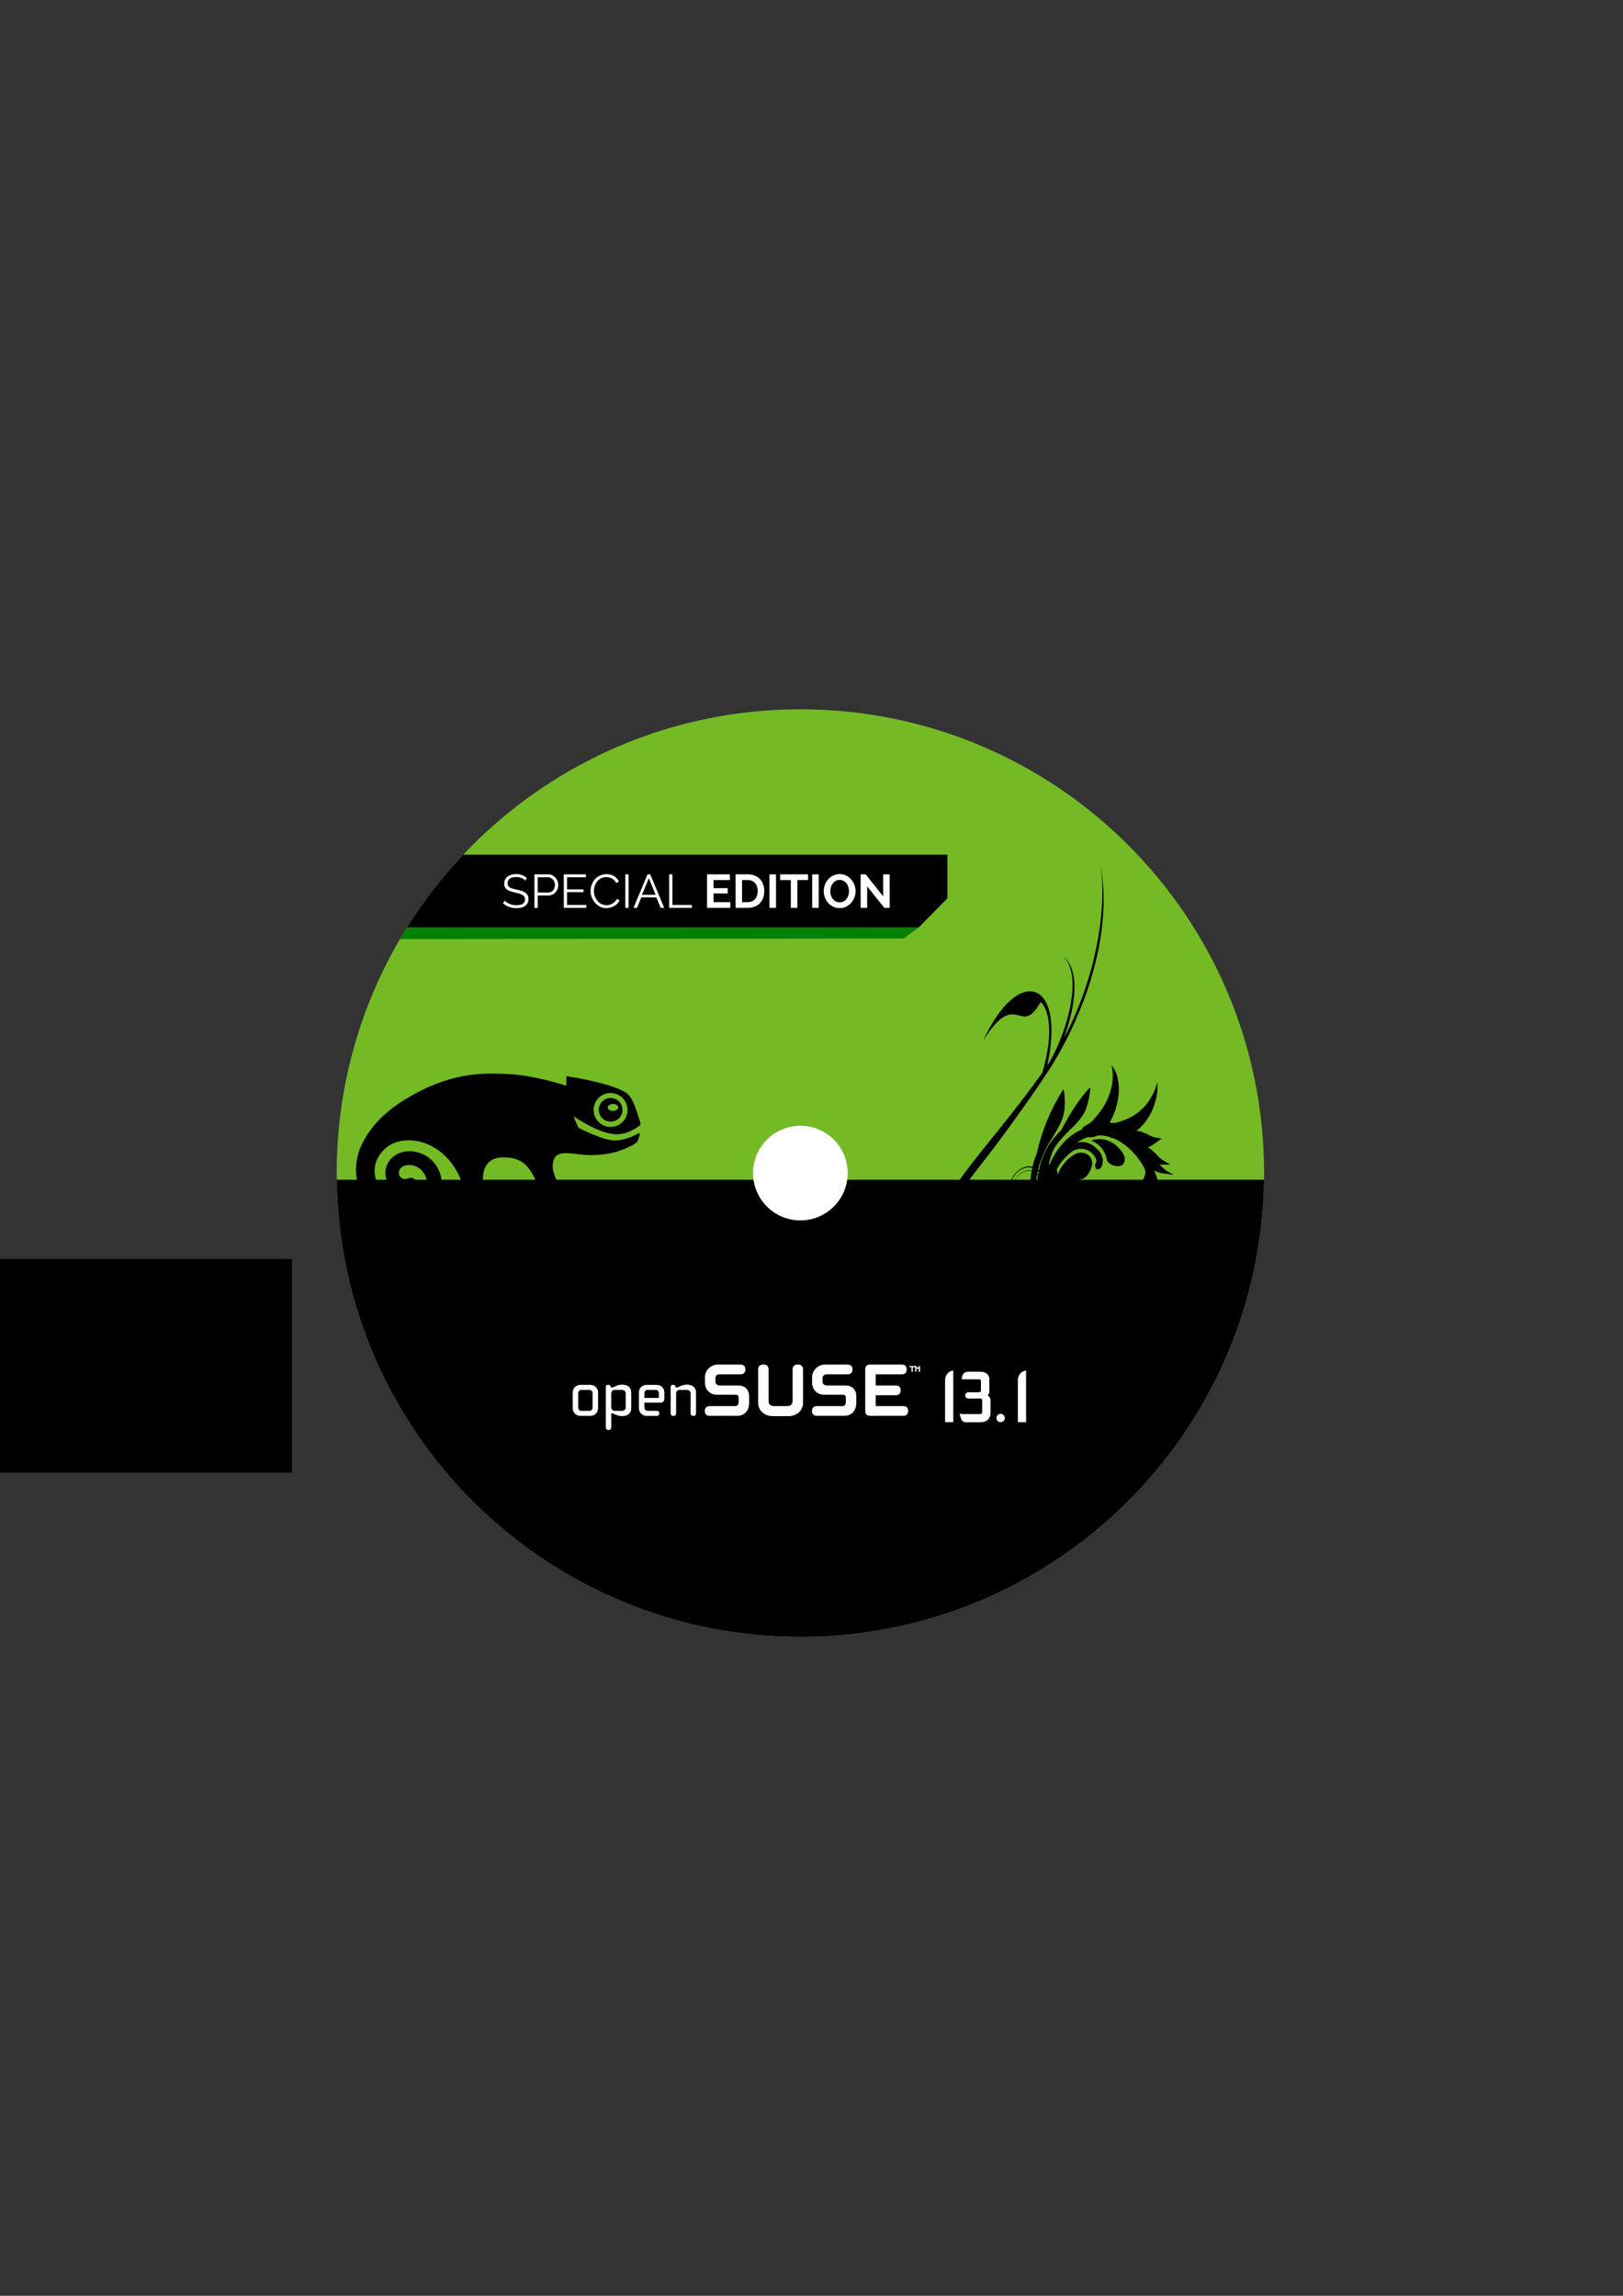 <?xml version="1.0" encoding="UTF-8" standalone="no"?>
<!-- Created with Inkscape (http://www.inkscape.org/) -->

<svg
   xmlns:dc="http://purl.org/dc/elements/1.1/"
   xmlns:cc="http://creativecommons.org/ns#"
   xmlns:rdf="http://www.w3.org/1999/02/22-rdf-syntax-ns#"
   xmlns:svg="http://www.w3.org/2000/svg"
   xmlns="http://www.w3.org/2000/svg"
   xmlns:xlink="http://www.w3.org/1999/xlink"
   xmlns:sodipodi="http://sodipodi.sourceforge.net/DTD/sodipodi-0.dtd"
   xmlns:inkscape="http://www.inkscape.org/namespaces/inkscape"
   width="744.094"
   height="1052.362"
   id="svg2"
   version="1.1"
   inkscape:version="0.48.4 r9939"
   sodipodi:docname="cd-cover.svg">
  <rect width="100%" height="100%" fill="#333333" stroke="none"/>
  <defs
     id="defs4">
    <clipPath
       clipPathUnits="userSpaceOnUse"
       id="clipPath16">
      <path
         inkscape:connector-curvature="0"
         d="m 747.845,326.262 437.48,0 0,429.645 -437.48,0 0,-429.645 z"
         id="path18" />
    </clipPath>
    <clipPath
       clipPathUnits="userSpaceOnUse"
       id="clipPath18">
      <path
         inkscape:connector-curvature="0"
         d="m 21,21 720,0 0,369.638 -720,0 L 21,21 z"
         id="path20" />
    </clipPath>
    <clipPath
       clipPathUnits="userSpaceOnUse"
       id="clipPath306">
      <path
         inkscape:connector-curvature="0"
         d="m 365.608,364.478 c -0.422,0.131 -0.7,0.781 -1.014,1.792 l 0,0 c 0.11,-1.047 0.112,-1.754 -0.214,-2.053 l 0,0 c -0.433,0.05 -0.833,0.626 -1.336,1.542 l 0,0 c 0.318,-1.009 0.46,-1.704 0.192,-2.063 l 0,0 c -0.438,-0.054 -0.947,0.425 -1.63,1.223 l 0,0 c 0.514,-0.919 0.792,-1.566 0.604,-1.974 l 0,0 c -0.418,-0.141 -1.011,0.22 -1.836,0.854 l 0,0 c 0.723,-0.833 1.131,-1.427 0.966,-1.874 l 0,0 c 0.261,0.356 0.291,0.39 0.437,0.554 l 0,0 c 0.136,0.153 0.18,0.199 0.448,0.445 l 0,0 c 0.274,0.248 0.324,0.285 0.489,0.407 l 0,0 c 0.169,0.123 0.216,0.157 0.55,0.355 l 0,0 c 0.302,0.173 0.362,0.202 0.544,0.284 l 0,0 c 0.187,0.084 0.244,0.108 0.597,0.227 l 0,0 c 0.324,0.103 0.388,0.119 0.582,0.162 l 0,0 c 0.202,0.043 0.259,0.055 0.637,0.097 l 0,0 c 0.349,0.036 0.414,0.037 0.615,0.037 l 0,0 c 0.216,0 0.259,0 0.692,-0.044 l 0,0 c 0.319,-0.037 0.389,-0.051 0.578,-0.092 l 0,0 c 0.197,-0.042 0.258,-0.058 0.597,-0.168 l 0,0 c 0.338,-0.113 0.397,-0.137 0.581,-0.22 l 0,0 c 0.183,-0.082 0.243,-0.11 0.543,-0.284 l 0,0 c 0.336,-0.198 0.383,-0.231 0.551,-0.355 l 0,0 c 0.165,-0.122 0.214,-0.159 0.49,-0.407 l 0,0 c 0.267,-0.246 0.311,-0.292 0.447,-0.445 l 0,0 c 0.147,-0.164 0.177,-0.197 0.437,-0.554 l 0,0 c -0.165,0.447 0.243,1.041 0.966,1.875 l 0,0 c -0.825,-0.636 -1.418,-0.996 -1.836,-0.854 l 0,0 c -0.187,0.408 0.09,1.055 0.604,1.973 l 0,0 c -0.682,-0.797 -1.192,-1.277 -1.629,-1.223 l 0,0 c -0.269,0.359 -0.128,1.052 0.191,2.063 l 0,0 c -0.503,-0.918 -0.902,-1.492 -1.337,-1.542 l 0,0 c -0.325,0.3 -0.324,1.007 -0.212,2.052 l 0,0 c -0.317,-1.02 -0.597,-1.671 -1.025,-1.794 l 0,0 c -0.392,0.213 -0.535,0.91 -0.638,1.973 l 0,0 c -0.103,-1.057 -0.245,-1.751 -0.631,-1.969 m 0.6,-0.539 c -1.79,-0.025 -3.527,-0.938 -4.557,-2.507 l 0,0 c -1.576,-2.434 -1.199,-6.006 1.524,-7.898 l 0,0 c 2.381,-1.616 4.614,-0.906 5.982,-0.126 l 0,0 -0.684,1.202 c -1.475,-0.797 -3.202,-0.894 -4.534,0.036 l 0,0 c -2.046,1.392 -2.449,4.127 -1.188,6.043 l 0,0 c 1.241,1.922 3.809,2.509 5.84,1.131 l 0,0 c 2.139,-1.488 2.014,-4.074 1.485,-5.232 l 0,0 c -0.235,0.166 -0.469,0.331 -0.703,0.497 l 0,0 c 0.61,1.623 -0.011,3.225 -1.233,4.064 l 0,0 c -1.438,0.988 -3.525,0.82 -4.692,-0.965 l 0,0 c -0.229,-0.355 -0.229,-0.355 -0.355,-0.703 l 0,0 7.277,-4.988 c 0.301,0.322 0.301,0.322 0.495,0.617 l 0,0 c 1.635,2.509 1.065,6.106 -1.518,7.87 l 0,0 c -0.942,0.652 -1.997,0.957 -3.038,0.961 l 0,0 -0.101,-0.002 z m 4.528,-9.865 c -0.138,-0.154 -0.179,-0.199 -0.459,-0.456 l 0,0 c -0.263,-0.236 -0.315,-0.276 -0.478,-0.396 l 0,0 c -0.159,-0.116 -0.215,-0.157 -0.501,-0.326 l 0,0 c -0.352,-0.203 -0.4,-0.225 -0.593,-0.312 l 0,0 c -0.184,-0.083 -0.243,-0.108 -0.58,-0.221 l 0,0 c -0.34,-0.11 -0.402,-0.126 -0.599,-0.169 l 0,0 c -0.192,-0.041 -0.259,-0.053 -0.588,-0.091 l 0,0 c -0.42,-0.044 -0.467,-0.044 -0.681,-0.044 l 0,0 c -0.205,0 -0.265,0.003 -0.632,0.039 l 0,0 c -0.361,0.041 -0.421,0.053 -0.62,0.096 l 0,0 c -0.197,0.043 -0.259,0.058 -0.6,0.169 l 0,0 c -0.335,0.112 -0.395,0.136 -0.578,0.219 l 0,0 c -0.186,0.084 -0.243,0.111 -0.561,0.294 l 0,0 c -0.319,0.189 -0.369,0.224 -0.534,0.346 l 0,0 c -0.166,0.121 -0.215,0.158 -0.489,0.406 l 0,0 c -0.268,0.247 -0.312,0.293 -0.448,0.445 l 0,0 c -0.147,0.164 -0.176,0.197 -0.436,0.555 l 0,0 c 0.165,-0.448 -0.243,-1.042 -0.967,-1.875 l 0,0 c 0.825,0.634 1.419,0.996 1.836,0.855 l 0,0 c 0.188,-0.408 -0.091,-1.057 -0.604,-1.975 l 0,0 c 0.683,0.798 1.192,1.277 1.629,1.223 l 0,0 c 0.27,-0.359 0.127,-1.054 -0.191,-2.063 l 0,0 c 0.503,0.917 0.902,1.492 1.336,1.542 l 0,0 c 0.326,-0.299 0.324,-1.007 0.214,-2.052 l 0,0 c 0.313,1.01 0.592,1.66 1.013,1.791 l 0,0 c 0.386,-0.218 0.528,-0.912 0.632,-1.969 l 0,0 c 0.103,1.063 0.247,1.76 0.639,1.973 l 0,0 c 0.427,-0.123 0.708,-0.775 1.024,-1.794 l 0,0 c -0.111,1.045 -0.113,1.752 0.212,2.052 l 0,0 c 0.435,-0.049 0.834,-0.624 1.337,-1.542 l 0,0 c -0.32,1.011 -0.46,1.705 -0.191,2.064 l 0,0 c 0.437,0.053 0.946,-0.427 1.629,-1.224 l 0,0 c -0.514,0.918 -0.791,1.566 -0.604,1.974 l 0,0 c 0.417,0.141 1.01,-0.219 1.836,-0.854 l 0,0 c -0.724,0.833 -1.132,1.427 -0.966,1.874 l 0,0 c -0.261,-0.357 -0.29,-0.39 -0.437,-0.554"
         id="path308" />
    </clipPath>
    <linearGradient
       id="SVGID_1_"
       gradientUnits="userSpaceOnUse"
       x1="331.866"
       y1="187.503"
       x2="420.686"
       y2="187.503"
       gradientTransform="matrix(0.998,-0.07,0.07,0.998,35.8,-83.708)">
      <stop
         offset="0"
         style="stop-color:#00A79D"
         id="stop16" />
      <stop
         offset="1"
         style="stop-color:#8DC63F"
         id="stop18" />
    </linearGradient>
    <linearGradient
       gradientTransform="matrix(0.998,-0.07,0.07,0.998,35.8,-83.708)"
       y2="187.503"
       x2="420.686"
       y1="187.503"
       x1="331.866"
       gradientUnits="userSpaceOnUse"
       id="linearGradient3114">
      <stop
         id="stop3116"
         style="stop-color:#00A79D"
         offset="0" />
      <stop
         id="stop3118"
         style="stop-color:#8DC63F"
         offset="1" />
    </linearGradient>
    <linearGradient
       inkscape:collect="always"
       xlink:href="#linearGradient3988"
       id="linearGradient4988"
       gradientUnits="userSpaceOnUse"
       x1="402.518"
       y1="352.348"
       x2="402.518"
       y2="169.851" />
    <linearGradient
       id="linearGradient3988">
      <stop
         id="stop3990"
         offset="0"
         style="stop-color:#f3ffc5;stop-opacity:1;" />
      <stop
         id="stop3992"
         offset="1"
         style="stop-color:#ffffff;stop-opacity:1;" />
    </linearGradient>
    <linearGradient
       id="linearGradient3151">
      <stop
         id="stop3153"
         offset="0"
         style="stop-color:#f3ffc5;stop-opacity:1;" />
      <stop
         id="stop3155"
         offset="1"
         style="stop-color:#ffffff;stop-opacity:1;" />
    </linearGradient>
    <linearGradient
       id="linearGradient3158">
      <stop
         id="stop3160"
         offset="0"
         style="stop-color:#f3ffc5;stop-opacity:1;" />
      <stop
         id="stop3162"
         offset="1"
         style="stop-color:#ffffff;stop-opacity:1;" />
    </linearGradient>
    <linearGradient
       inkscape:collect="always"
       xlink:href="#linearGradient3988"
       id="linearGradient4980"
       gradientUnits="userSpaceOnUse"
       x1="402.518"
       y1="352.348"
       x2="402.518"
       y2="169.851" />
    <linearGradient
       id="linearGradient3165">
      <stop
         id="stop3167"
         offset="0"
         style="stop-color:#f3ffc5;stop-opacity:1;" />
      <stop
         id="stop3169"
         offset="1"
         style="stop-color:#ffffff;stop-opacity:1;" />
    </linearGradient>
    <linearGradient
       id="linearGradient3172">
      <stop
         id="stop3174"
         offset="0"
         style="stop-color:#f3ffc5;stop-opacity:1;" />
      <stop
         id="stop3176"
         offset="1"
         style="stop-color:#ffffff;stop-opacity:1;" />
    </linearGradient>
    <linearGradient
       id="linearGradient3179">
      <stop
         id="stop3181"
         offset="0"
         style="stop-color:#f3ffc5;stop-opacity:1;" />
      <stop
         id="stop3183"
         offset="1"
         style="stop-color:#ffffff;stop-opacity:1;" />
    </linearGradient>
    <linearGradient
       id="linearGradient3186">
      <stop
         id="stop3188"
         offset="0"
         style="stop-color:#f3ffc5;stop-opacity:1;" />
      <stop
         id="stop3190"
         offset="1"
         style="stop-color:#ffffff;stop-opacity:1;" />
    </linearGradient>
    <linearGradient
       id="linearGradient3193">
      <stop
         id="stop3195"
         offset="0"
         style="stop-color:#f3ffc5;stop-opacity:1;" />
      <stop
         id="stop3197"
         offset="1"
         style="stop-color:#ffffff;stop-opacity:1;" />
    </linearGradient>
    <linearGradient
       inkscape:collect="always"
       xlink:href="#SVGID_1_"
       id="linearGradient4293"
       gradientUnits="userSpaceOnUse"
       gradientTransform="matrix(0.998,-0.07,0.07,0.998,397.921,-134.073)"
       x1="331.866"
       y1="187.503"
       x2="420.686"
       y2="187.503" />
    <linearGradient
       inkscape:collect="always"
       xlink:href="#linearGradient3988"
       id="linearGradient4295"
       gradientUnits="userSpaceOnUse"
       x1="402.518"
       y1="352.348"
       x2="402.518"
       y2="169.851" />
    <linearGradient
       inkscape:collect="always"
       xlink:href="#linearGradient3988"
       id="linearGradient4297"
       gradientUnits="userSpaceOnUse"
       x1="402.518"
       y1="352.348"
       x2="402.518"
       y2="169.851" />
    <linearGradient
       inkscape:collect="always"
       xlink:href="#linearGradient3988"
       id="linearGradient4299"
       gradientUnits="userSpaceOnUse"
       x1="402.518"
       y1="352.348"
       x2="402.518"
       y2="169.851" />
    <linearGradient
       inkscape:collect="always"
       xlink:href="#linearGradient3988"
       id="linearGradient4301"
       gradientUnits="userSpaceOnUse"
       x1="402.518"
       y1="352.348"
       x2="402.518"
       y2="169.851" />
    <linearGradient
       inkscape:collect="always"
       xlink:href="#linearGradient3988"
       id="linearGradient4303"
       gradientUnits="userSpaceOnUse"
       x1="402.518"
       y1="352.348"
       x2="402.518"
       y2="169.851" />
    <linearGradient
       inkscape:collect="always"
       xlink:href="#linearGradient3988"
       id="linearGradient4305"
       gradientUnits="userSpaceOnUse"
       x1="402.518"
       y1="352.348"
       x2="402.518"
       y2="169.851" />
    <linearGradient
       inkscape:collect="always"
       xlink:href="#linearGradient3988"
       id="linearGradient4307"
       gradientUnits="userSpaceOnUse"
       x1="402.518"
       y1="352.348"
       x2="402.518"
       y2="169.851" />
    <linearGradient
       inkscape:collect="always"
       xlink:href="#linearGradient3988"
       id="linearGradient4309"
       gradientUnits="userSpaceOnUse"
       x1="402.518"
       y1="352.348"
       x2="402.518"
       y2="169.851" />
    <linearGradient
       inkscape:collect="always"
       xlink:href="#linearGradient3988"
       id="linearGradient4555"
       gradientUnits="userSpaceOnUse"
       x1="402.518"
       y1="352.348"
       x2="402.518"
       y2="169.851" />
    <linearGradient
       inkscape:collect="always"
       xlink:href="#linearGradient3988"
       id="linearGradient4563"
       gradientUnits="userSpaceOnUse"
       x1="402.518"
       y1="352.348"
       x2="402.518"
       y2="169.851" />
    <linearGradient
       inkscape:collect="always"
       xlink:href="#linearGradient3988"
       id="linearGradient3269"
       gradientUnits="userSpaceOnUse"
       x1="402.518"
       y1="352.348"
       x2="402.518"
       y2="169.851" />
    <linearGradient
       inkscape:collect="always"
       xlink:href="#linearGradient3988"
       id="linearGradient3277"
       gradientUnits="userSpaceOnUse"
       x1="402.518"
       y1="352.348"
       x2="402.518"
       y2="169.851" />
    <linearGradient
       inkscape:collect="always"
       xlink:href="#linearGradient3988"
       id="linearGradient3376"
       gradientUnits="userSpaceOnUse"
       x1="402.518"
       y1="352.348"
       x2="402.518"
       y2="169.851" />
    <linearGradient
       inkscape:collect="always"
       xlink:href="#linearGradient3988"
       id="linearGradient3378"
       gradientUnits="userSpaceOnUse"
       x1="402.518"
       y1="352.348"
       x2="402.518"
       y2="169.851" />
  </defs>
  <sodipodi:namedview
     id="base"
     pagecolor="#ffffff"
     bordercolor="#666666"
     borderopacity="1.0"
     inkscape:pageopacity="0.0"
     inkscape:pageshadow="2"
     inkscape:zoom="1.4"
     inkscape:cx="311.57675"
     inkscape:cy="478.93423"
     inkscape:document-units="px"
     inkscape:current-layer="layer1"
     showgrid="false"
     showguides="true"
     inkscape:guide-bbox="true"
     inkscape:window-width="1598"
     inkscape:window-height="886"
     inkscape:window-x="0"
     inkscape:window-y="0"
     inkscape:window-maximized="1">
    <sodipodi:guide
       orientation="0,1"
       position="471.741,302.036"
       id="guide6194" />
    <sodipodi:guide
       orientation="1,0"
       position="-34.345,445.477"
       id="guide6196" />
    <sodipodi:guide
       orientation="0,1"
       position="315.168,726.3"
       id="guide6198" />
    <sodipodi:guide
       orientation="1,0"
       position="828.325,627.305"
       id="guide6200" />
  </sodipodi:namedview>
  <g
     inkscape:label="Layer 1"
     inkscape:groupmode="layer"
     id="layer1">
    <flowRoot
       xml:space="preserve"
       id="flowRoot6117"
       style="fill:black;stroke:none;stroke-opacity:1;stroke-width:1px;stroke-linejoin:miter;stroke-linecap:butt;fill-opacity:1;font-family:FontAwesome;font-style:normal;font-weight:normal;font-size:40px;line-height:125%;letter-spacing:0px;word-spacing:0px;-inkscape-font-specification:FontAwesome;font-stretch:normal;font-variant:normal"><flowRegion
         id="flowRegion6119"><rect
           id="rect6121"
           width="214.657"
           height="97.985"
           x="-80.812"
           y="577.085" /></flowRegion><flowPara
         id="flowPara6123" /></flowRoot>    <flowRoot
       xml:space="preserve"
       id="flowRoot6125"
       style="fill:black;stroke:none;stroke-opacity:1;stroke-width:1px;stroke-linejoin:miter;stroke-linecap:butt;fill-opacity:1;font-family:FontAwesome;font-style:normal;font-weight:normal;font-size:40px;line-height:125%;letter-spacing:0px;word-spacing:0px;-inkscape-font-specification:FontAwesome;font-stretch:normal;font-variant:normal"><flowRegion
         id="flowRegion6127"><rect
           id="rect6129"
           width="133.34"
           height="57.074"
           x="-3.03"
           y="616.481" /></flowRegion><flowPara
         id="flowPara6131" /></flowRoot>    <path
       inkscape:connector-curvature="0"
       style="font-size:15px;fill:#73ba25;fill-opacity:1;stroke:none"
       d="m 579.55,537.728 c 0,117.415 -95.184,212.598 -212.598,212.598 -117.415,0 -212.598,-95.184 -212.598,-212.598 0,-117.415 95.184,-212.598 212.598,-212.598 117.415,0 212.598,95.184 212.598,212.598 z"
       id="path7712" />
    <path
       style="font-size:15px;fill:#000000;fill-opacity:1;stroke:none"
       d="m 154.391,540.759 c 1.629,116.011 96.162,209.553 212.56,209.553 116.398,0 210.931,-93.543 212.56,-209.553 l -425.12,0 z"
       id="path7704"
       inkscape:connector-curvature="0"
       inkscape:export-filename="/Users/Cynthia/Documents/OpenSUSE/cd-cover/path7850.png"
       inkscape:export-xdpi="90"
       inkscape:export-ydpi="90" />
    <path
       inkscape:connector-curvature="0"
       style="font-size:15px;fill:#ffffff;fill-opacity:1;stroke:none"
       d="m 388.642,537.728 c 0,11.98 -9.711,21.691 -21.691,21.691 -11.98,0 -21.691,-9.711 -21.691,-21.691 0,-11.98 9.711,-21.691 21.691,-21.691 11.98,0 21.691,9.711 21.691,21.691 z"
       id="path7683" />
    <path
       d="m 504.465,396.328 c 2.961,16.7 -0.626,49.385 -16.721,79.594 5.272,-14.45 7.76,-30.99 -0.319,-37.54 10.344,9.823 -0.29,39.644 -7.31,50.101 4.868,-22.149 0.067,-34.084 -7.923,-34.084 -6.242,0 -14.431,7.286 -21.472,22.679 6.25,-10.053 10.223,-12.096 13.362,-12.096 1.075,8.7e-4 2.051,0.239 2.988,0.479 0.937,0.239 1.834,0.479 2.749,0.479 2.097,0 4.289,-1.257 7.272,-6.649 3.649,3.133 6.309,13.896 0.743,32.484 -38.368,53.363 -52.04,51.469 -75.489,142.645 l 7,0 c 1.142,-14.297 5.708,-29.061 7.729,-37.495 6.451,-33.888 25.211,-52.349 43.201,-76.967 10.255,-14.068 14.587,-20.244 20.265,-28.903 17.081,-26.25 29.949,-64.173 23.923,-94.728"
       style="fill:#000000;fill-opacity:1;fill-rule:nonzero;stroke:none"
       id="path7690"
       inkscape:connector-curvature="0" />
    <path
       id="path7692"
       d="m 509.569,488.24 c 0.244,1.168 0.696,3.127 0.563,5.632 -0.036,2.579 -0.619,5.581 -1.695,8.256 -2.013,5.652 -5.843,9.625 -7.144,11.166 -0.517,0.59 -1.161,1.246 -2.141,1.84 -0.917,0.646 -2.133,0.987 -2.86,1.942 -0.154,0.192 -0.271,0.422 -0.337,0.693 -6.094,2.52 -11.452,8.37 -14.61,15.727 l -0.592,0.257 c 0.466,-2.127 1.283,-4.148 1.936,-6.223 1.619,-3.158 4.144,-5.789 7.106,-8.911 2.379,-2.254 4.673,-4.487 6.405,-7.086 1.756,-2.584 2.343,-5.192 2.803,-7.109 0.898,-3.837 0.939,-6.077 0.717,-6.053 -0.059,0.003 -0.104,0.097 -0.185,0.253 -5.247,5.691 -9.327,12.334 -12.85,19.184 -2.59,2.769 -5.115,5.393 -6.795,8.688 -1.66,3.05 -2.887,6.43 -3.555,9.936 l -0.411,-0.34 c 0.305,-1.259 0.677,-2.5 1.118,-3.739 1.325,-3.595 2.956,-7.135 5.671,-11.212 1.719,-2.893 3.508,-5.863 4.507,-8.851 0.924,-3.004 0.936,-5.503 0.984,-7.34 -0.051,-3.749 -0.513,-5.709 -0.75,-5.598 -0.054,0.023 -0.08,0.092 -0.123,0.221 -5.725,9.078 -9.806,19.032 -12.019,29.26 -0.331,0.762 -0.692,1.522 -0.945,2.328 -0.389,1.198 -0.718,2.429 -0.993,3.675 -4.199,-1.121 -9.561,2.591 -11.075,9.706 l 0.313,-0.003 c 1.497,-6.937 6.515,-10.369 10.642,-9.2 l -0.236,1.318 -0.283,-0.059 c -3.426,-0.926 -7.738,2.665 -8.933,7.928 l 0.251,-0.003 c 0.348,-1.333 0.839,-2.613 1.368,-3.742 2.041,-3.348 5.096,-4.595 7.537,-3.904 -0.285,1.518 -0.449,3.065 -0.45,4.609 -1.534,-0.489 -3.159,-0.262 -4.522,1.804 1.429,-1.775 3.094,-2.043 4.526,-1.428 -0.017,0.868 -0.017,1.714 0,2.568 l 2.474,-0.027 c -0.001,-0.083 0,-0.168 0,-0.251 l 0.128,0.249 0.344,-0.004 -0.449,-0.935 c 0.064,-1.726 0.084,-3.446 0.445,-5.11 l 0.412,0.403 c -0.342,1.86 -0.316,3.781 -0.345,5.641 l 13.059,-0.144 c 0.115,-0.121 0.219,-0.234 0.341,-0.348 2.982,-3.22 6.761,-3.254 7.572,-3.56 1.719,-0.783 3.449,-3.144 4.191,-6.248 0.569,-2.987 -1.99,-6.598 -6.544,-5.534 -1.901,0.385 -7.236,4.051 -9.193,9.967 -0.08,-0.884 -0.253,-1.707 -0.465,-2.407 1.713,-3.7 4.776,-6.636 7.298,-8.505 2.929,-1.653 5.869,-1.147 7.769,0.134 1.889,1.214 3.071,3.27 3.051,4.069 0.093,1.07 -0.36,1.604 -0.358,1.664 -0.251,0.442 -0.28,1.309 0.148,2.066 0.388,0.72 1.721,0.673 2.438,-0.465 0.063,-0.113 0.866,-1.349 0.775,-3.61 -0.337,-2.428 -1.918,-4.554 -4.455,-6.403 -1.931,-1.329 -4.643,-2.016 -7.5,-1.264 1.681,-1.167 3.358,-2.083 5.202,-2.594 1.269,0.237 2.928,5.8e-4 4.502,-0.77 1.874,-0.066 3.663,0.204 5.332,0.693 0.59,0.304 1.243,0.548 1.949,0.699 4.89,2.072 8.755,5.847 11.315,9.303 1.402,1.807 2.261,3.409 2.998,4.947 0.106,0.624 0.205,1.431 0.056,2.254 l -0.09,0.346 c -0.13,0.244 -0.223,0.529 -0.273,0.817 -0.333,0.743 -0.642,1.548 -1.26,2.206 -0.892,0.939 -2.011,1.64 -3.077,2.195 l 5.355,-0.059 c 0.192,-0.333 0.369,-0.667 0.521,-1.008 l 0.222,0.248 -0.088,0.565 c -0.014,0.066 -0.045,0.124 -0.06,0.189 l 5.668,-0.062 c -0.375,-0.365 -0.713,-0.742 -0.983,-1.085 l -0.099,-0.469 c -0.01,-0.951 -0.288,-2.12 -0.758,-3.406 -0.313,-0.785 -0.576,-1.563 -0.935,-2.401 1.344,0.859 2.112,1.046 3.491,1.34 1.393,0.237 5.486,0.722 5.49,0.785 0.01,-0.01 -2.913,-1.414 -4.099,-2.492 -0.657,-0.605 -1.595,-1.478 -2.499,-2.196 2.331,-0.053 5.149,-0.036 5.136,-0.025 0.016,-0.023 -3.635,-1.766 -5.205,-3.357 -1.259,-1.299 -3.268,-3.393 -4.776,-4.27 l -0.441,-0.246 c 0.334,-0.114 0.705,-0.248 1.092,-0.419 1.318,-0.742 5.299,-3.792 5.378,-3.692 0.03,-0.015 -3.567,-0.279 -5.527,-1.317 -1.511,-0.846 -4.043,-2.053 -5.692,-2.099 l -0.564,0.006 1.055,-0.889 c 2.463,-2.037 4.578,-5.095 6.142,-8.242 1.383,-3.358 2.295,-6.602 2.468,-9.173 0.174,-2.381 0.01,-3.946 0.017,-4.135 -0.369,1.282 -0.931,3.489 -2.13,5.724 -1.254,2.155 -2.737,4.757 -4.783,6.505 -3.856,3.936 -8.837,5.409 -10.677,6.037 -0.716,0.239 -1.599,0.473 -2.688,0.468 -0.516,0.021 -1.057,-0.062 -1.599,-0.108 0.506,-1.01 1.09,-2.115 1.655,-3.338 1.392,-3.238 2.358,-7.216 2.574,-10.897 0.073,-3.786 -0.524,-6.993 -1.478,-9.067 -0.891,-1.94 -1.833,-2.933 -1.913,-3.08 z m -5.923,33.923 c -1.501,0.066 -2.725,0.389 -3.344,0.694 0,-0.016 3.137,1.119 4.894,3.611 1.955,2.439 2.23,5.11 2.475,5.736 0.623,1.234 2.539,2.292 4.881,2.358 2.34,0.096 3.9,-2.123 2.732,-5.041 -0.49,-1.368 -3.149,-4.872 -6.647,-6.379 -1.735,-0.833 -3.49,-1.045 -4.991,-0.979 z m -27.871,14.62 0.38,0.372 -0.206,1.192 -0.443,-0.371 0.269,-1.193 z"
       style="fill:#000000;fill-opacity:1;fill-rule:nonzero;stroke:none"
       inkscape:connector-curvature="0"
       inkscape:export-filename="/Users/Cynthia/Documents/OpenSUSE/cd-cover/path7850.png"
       inkscape:export-xdpi="90"
       inkscape:export-ydpi="90" />
    <g
       inkscape:export-ydpi="250.04585"
       inkscape:export-xdpi="250.04585"
       inkscape:export-filename="/Users/Cynthia/Documents/SUSE sources/suse_logo/g30.png"
       transform="matrix(1.217,0,0,-1.217,272.155,508.512)"
       id="g7696"
       style="fill:#000000">
      <path
         inkscape:connector-curvature="0"
         id="path7698"
         style="fill:#000000;fill-opacity:1;fill-rule:nonzero;stroke:none"
         d="m 0,0 c 0.065,1.703 0.781,3.284 2.035,4.447 1.24,1.169 2.868,1.77 4.569,1.714 3.531,-0.127 6.291,-3.096 6.174,-6.618 C 12.713,-2.16 11.994,-3.738 10.754,-4.902 9.51,-6.066 7.875,-6.672 6.169,-6.613 2.645,-6.484 -0.109,-3.522 0,0 m -10.253,12.347 c 0,0 -0.057,-3.1 -0.057,-3.444 -1.521,0.51 -12.612,4.091 -23.015,4.456 -8.809,0.307 -20.844,0.728 -37.85,-9.728 l -0.503,-0.312 c -8.006,-4.994 -13.528,-11.146 -16.412,-18.3 -0.913,-2.25 -2.124,-7.326 -0.922,-12.1 0.522,-2.09 1.496,-4.181 2.806,-6.064 2.95,-4.242 7.906,-7.061 13.244,-7.539 7.537,-0.668 13.246,2.713 15.281,9.049 1.394,4.38 0,10.79 -5.35,14.066 -4.353,2.664 -9.041,2.06 -11.753,0.266 -2.353,-1.567 -3.688,-3.985 -3.666,-6.655 0.05,-4.722 4.127,-7.234 7.052,-7.244 0.854,0 1.713,0.147 2.673,0.459 0.344,0.11 0.662,0.233 1.022,0.459 l 0.112,0.069 0.072,0.043 -0.028,-0.014 c 0.666,0.453 1.072,1.186 1.072,1.98 0,0.219 -0.031,0.438 -0.093,0.66 -0.347,1.198 -1.529,1.921 -2.757,1.69 l -0.162,-0.027 -0.225,-0.071 -0.328,-0.111 c -0.669,-0.17 -1.179,-0.182 -1.288,-0.182 -0.34,0.023 -2.037,0.526 -2.037,2.374 l 0,0.02 c 0.015,0.675 0.281,1.152 0.434,1.414 0.522,0.823 1.962,1.628 3.897,1.453 2.547,-0.217 4.378,-1.518 5.596,-3.975 1.125,-2.294 0.841,-5.11 -0.758,-7.172 -1.585,-2.047 -4.401,-2.918 -8.148,-2.512 -3.781,0.414 -6.978,2.588 -8.768,5.977 -1.747,3.304 -1.847,7.229 -0.244,10.246 3.827,7.219 11.053,7.145 15.009,6.461 5.635,-0.974 14.169,-6.023 17.375,-17.698 l 7.787,0 c -0.964,2.974 -1.515,11.596 7.25,11.596 9.62,0 10.829,-6.768 13.557,-11.596 l 8.25,0 c -2.166,3.104 -3.693,6.562 -3.209,9.469 0.712,4.293 4.126,3.905 8.853,3.371 1.546,-0.181 3.309,-0.378 5.119,-0.42 5.088,-0.03 9.683,0.902 13.058,2.376 2.182,0.953 3.57,1.582 4.445,2.375 0.315,0.257 0.477,0.685 0.647,1.132 l 0.118,0.303 c 0.141,0.365 0.322,1.145 0.433,1.565 0.224,0.864 -0.542,0.405 -0.542,0.405 -1.472,-0.889 -5.179,-2.577 -8.644,-2.645 -4.287,-0.091 -12.937,4.315 -13.838,4.783 l -0.086,0.103 c -0.223,0.515 -1.516,3.589 -1.791,4.237 6.224,-4.104 11.387,-6.37 15.34,-6.72 4.403,-0.394 7.834,2.012 9.297,3.031 0.162,0.108 0.744,0.5 0.604,0.969 -0.572,2 -2.545,8.7 -4.192,10.398 -0.478,0.496 -0.862,0.974 -1.64,1.426 -6.293,3.667 -21.227,5.885 -21.928,5.985 0,0 -0.172,0.044 -0.169,-0.137" />
    </g>
    <g
       inkscape:export-ydpi="250.04585"
       inkscape:export-xdpi="250.04585"
       transform="matrix(1.217,0,0,-1.217,281.025,509.239)"
       id="g7700"
       style="fill:#000000">
      <path
         inkscape:connector-curvature="0"
         id="path7702"
         style="fill:#000000;fill-opacity:1;fill-rule:nonzero;stroke:none"
         d="M 0,0 C -1.088,0 -1.973,0.597 -1.973,1.32 -1.973,2.05 -1.088,2.641 0,2.641 1.094,2.641 1.98,2.05 1.98,1.32 1.98,0.597 1.094,0 0,0 m -0.732,4.874 c -1.19,0.051 -2.315,-0.377 -3.184,-1.189 -0.872,-0.81 -1.379,-1.91 -1.416,-3.103 -0.078,-2.457 1.844,-4.529 4.301,-4.615 1.193,-0.037 2.324,0.387 3.196,1.191 0.872,0.821 1.372,1.92 1.415,3.105 0.076,2.462 -1.852,4.528 -4.312,4.611" />
    </g>
    <g
       id="g3153"
       transform="matrix(1.46,0,0,1.46,-169.379,-301.977)">
      <g
         transform="matrix(0.439,0,0,0.439,263.908,553.665)"
         inkscape:label="Layer 1"
         id="g7719">
        <g
           id="g7721"
           style="fill:#ffffff">
          <path
             inkscape:connector-curvature="0"
             id="path7723"
             d="m 320.781,191.072 -0.162,0 c -0.187,0 -0.349,-0.162 -0.349,-0.349 l 0,-2.501 -0.548,0.834 c -0.062,0.087 -0.174,0.124 -0.274,0.124 l -0.062,0 c -0.099,0 -0.212,-0.037 -0.274,-0.124 l -0.56,-0.834 0,2.501 c 0,0.187 -0.162,0.349 -0.361,0.349 l -0.162,0 c -0.187,0 -0.349,-0.162 -0.349,-0.349 l 0,-2.987 -1.68,0 0,2.987 c 0,0.187 -0.174,0.349 -0.373,0.349 l -0.149,0 c -0.187,0 -0.349,-0.162 -0.349,-0.349 l 0,-2.987 -1.257,0 c -0.187,0 -0.336,-0.125 -0.336,-0.323 l 0,-0.174 c 0,-0.199 0.149,-0.324 0.336,-0.324 l 4.406,0 c 0.174,0 0.286,0.062 0.349,0.162 l 0.834,1.257 0.834,-1.257 c 0.062,-0.087 0.162,-0.162 0.349,-0.162 l 0.56,0 0,3.833 c 0,0.187 -0.174,0.349 -0.373,0.349"
             style="fill:#ffffff;fill-opacity:1;stroke:none" />
          <path
             inkscape:connector-curvature="0"
             id="path7725"
             d="m 176.727,185.832 c -6.023,0 -9.359,5.102 -9.359,8.637 l 0,4.53 c 0,5.19 4.244,8.413 8.189,8.413 l 13.814,0 c 1.73,0 2.091,1.132 2.091,2.091 l 0,2.925 c 0,0.311 -0.05,3.124 -2.091,3.124 l -18.854,0 c -1.867,0 -3.223,1.294 -3.223,3.074 l 0,0.809 c 0,1.767 1.344,3.074 3.223,3.074 l 19.888,0 c 5.19,0 8.55,-3.609 8.55,-9.21 l 0,-4.891 c 0,-5.252 -3.783,-7.604 -7.529,-7.604 l -13.59,0 c -2.054,0 -2.974,-1.518 -2.974,-2.613 l 0,-2.688 c 0,-1.705 1.132,-2.676 3.124,-2.676 l 15.059,0 c 1.842,0 3.223,-1.319 3.223,-3.074 l 0,-0.809 c 0,-1.742 -1.406,-3.074 -3.285,-3.074 l -16.229,0"
             style="fill:#ffffff;fill-opacity:1;stroke:none" />
          <path
             inkscape:connector-curvature="0"
             id="path7727"
             d="m 233.266,185.832 c -1.78,0 -3.223,1.444 -3.223,3.223 l 0,23.148 c 0,1.842 -1.506,3.335 -3.335,3.335 l -10.504,0 c -1.842,0 -3.335,-1.494 -3.335,-3.335 l 0,-23.148 c 0,-1.78 -1.431,-3.223 -3.223,-3.223 l -1.02,0 c -1.792,0 -3.223,1.419 -3.223,3.223 l 0,24.032 c 0,5.588 4.393,9.645 10.454,9.645 l 11.226,0 c 6.061,0 10.454,-4.057 10.454,-9.645 l 0,-24.032 c 0,-1.805 -1.419,-3.223 -3.223,-3.223 l -1.02,0"
             style="fill:#ffffff;fill-opacity:1;stroke:none" />
          <path
             inkscape:connector-curvature="0"
             id="path7729"
             d="m 253.389,185.832 c -6.023,0 -9.359,5.102 -9.359,8.637 l 0,4.53 c 0,5.19 4.256,8.413 8.189,8.413 l 13.814,0 c 1.73,0 2.103,1.132 2.103,2.091 l 0,2.925 c 0,0.311 -0.062,3.124 -2.103,3.124 l -18.854,0 c -1.867,0 -3.223,1.294 -3.223,3.074 l 0,0.809 c 0,1.767 1.356,3.074 3.223,3.074 l 19.875,0 c 5.202,0 8.55,-3.609 8.55,-9.21 l 0,-4.891 c 0,-5.252 -3.771,-7.604 -7.529,-7.604 l -13.59,0 c -2.053,0 -2.974,-1.518 -2.974,-2.613 l 0,-2.688 c 0,-1.705 1.132,-2.676 3.111,-2.676 l 15.059,0 c 1.829,0 3.223,-1.319 3.223,-3.074 l 0,-0.809 c 0,-1.742 -1.406,-3.074 -3.298,-3.074 l -16.216,0"
             style="fill:#ffffff;fill-opacity:1;stroke:none" />
          <path
             inkscape:connector-curvature="0"
             id="path7731"
             d="m 285.162,185.832 c -1.779,0 -3.148,1.319 -3.148,3.074 l 0,30.528 c 0,1.742 1.319,3.074 3.086,3.074 l 24.33,0 c 1.867,0 3.224,-1.294 3.224,-3.074 l 0,-0.809 c 0,-1.767 -1.344,-3.074 -3.224,-3.074 0,0 -19.029,0 -19.925,0 0,-0.796 0,-6.982 0,-7.778 0.896,0 14.599,0 14.599,0 1.867,0 3.223,-1.294 3.223,-3.087 l 0,-0.796 c 0,-1.78 -1.357,-3.086 -3.223,-3.086 0,0 -13.702,0 -14.599,0 0,-0.796 0,-7.193 0,-7.99 0.896,0 18.917,0 18.917,0 1.867,0 3.224,-1.294 3.224,-3.074 l 0,-0.809 c 0,-1.78 -1.357,-3.074 -3.224,-3.074 l -23.248,0"
             style="fill:#ffffff;fill-opacity:1;stroke:none" />
          <path
             inkscape:connector-curvature="0"
             id="path7733"
             d="m 78.309,200.356 c -3.037,0 -5.513,2.365 -5.513,5.289 l 0,11.512 c 0,2.962 2.389,5.376 5.327,5.376 l 7.442,0 c 2.937,0 5.339,-2.414 5.339,-5.376 l 0,-11.512 c 0,-2.912 -2.477,-5.289 -5.513,-5.289 l -7.081,0 z m -1.605,16.353 0,-10.504 c 0,-1.232 1.008,-2.24 2.24,-2.24 l 5.799,0 c 1.207,0 2.24,1.021 2.24,2.24 l 0,10.504 c 0,1.232 -1.008,2.24 -2.24,2.24 l -5.849,0 c -1.232,0 -2.19,-0.983 -2.19,-2.24"
             style="fill:#ffffff;fill-opacity:1;stroke:none" />
          <path
             inkscape:connector-curvature="0"
             id="path7735"
             d="m 107.78,200.219 c -2.153,0 -3.759,0.772 -5.065,1.394 -0.784,0.373 -1.469,0.697 -2.004,0.697 -0.224,0 -0.436,-0.099 -0.548,-0.274 l -0.485,-0.946 c -0.112,-0.249 -0.61,-0.734 -1.232,-0.734 l -0.722,0 c -0.697,0 -1.269,0.623 -1.269,1.406 l 0,29.184 c 0,0.908 0.709,1.63 1.63,1.63 l 0.635,0 c 0.896,0 1.63,-0.734 1.63,-1.63 l 0,-9.683 c 0,-0.286 0.187,-0.585 0.361,-0.585 0.535,0 1.22,0.299 2.016,0.672 1.294,0.585 2.912,1.331 5.065,1.331 l 0.672,0 c 3.796,0 6.16,-2.165 6.16,-5.65 l 0,-11.139 c 0,-3.435 -2.414,-5.662 -6.16,-5.662 l -0.684,0 0,0 0,-0.012 z m -7.442,16.266 0,-10.043 c 0,-1.381 1.083,-2.464 2.464,-2.464 l 5.426,0 c 1.381,0 2.464,1.083 2.464,2.464 l 0,10.043 c 0,1.357 -1.095,2.464 -2.464,2.464 l -5.426,0 c -1.357,0 -2.464,-1.108 -2.464,-2.464"
             style="fill:#ffffff;fill-opacity:1;stroke:none" />
          <path
             inkscape:connector-curvature="0"
             id="path7737"
             d="m 125.651,200.356 c -3.037,0 -5.513,2.365 -5.513,5.289 l 0,11.425 c 0,2.962 2.402,5.476 5.239,5.476 l 7.679,0 c 0.946,0 1.63,-0.647 1.63,-1.543 l 0,-0.498 c 0,-0.896 -0.685,-1.543 -1.63,-1.543 l -6.297,0 c -1.767,0 -2.701,-0.859 -2.701,-2.514 0,0 0,-2.875 0,-3.335 0.51,0 11.375,0 11.375,0 1.817,0 2.912,-1.12 2.912,-3.012 l 0,-4.43 c 0,-2.912 -2.476,-5.289 -5.513,-5.289 l -7.168,0 -0.013,-0.025 z m -1.605,5.799 c 0,-1.22 0.958,-2.19 2.19,-2.19 l 5.986,0 c 1.232,0 2.19,0.958 2.19,2.19 0,0 0,3.099 0,3.559 -0.485,0 -9.881,0 -10.367,0 0,-0.46 0,-3.559 0,-3.559"
             style="fill:#ffffff;fill-opacity:1;stroke:none" />
          <path
             inkscape:connector-curvature="0"
             id="path7739"
             d="m 154.176,200.219 c -2.141,0 -3.759,0.759 -5.053,1.381 -0.809,0.373 -1.506,0.709 -2.066,0.709 -0.249,0 -0.349,-0.025 -0.535,-0.361 l -0.448,-0.821 c -0.249,-0.51 -0.684,-0.772 -1.282,-0.772 l -0.635,0 c -0.759,0 -1.307,0.585 -1.307,1.406 l 0,19.141 c 0,0.909 0.722,1.643 1.63,1.643 l 0.635,0 c 0.896,0 1.63,-0.734 1.63,-1.643 l 0,-14.486 c 0,-1.357 1.108,-2.464 2.464,-2.464 l 5.426,0 c 1.357,0 2.464,1.108 2.464,2.464 l 0,14.486 c 0,0.909 0.722,1.643 1.631,1.643 l 0.635,0 c 0.896,0 1.63,-0.734 1.63,-1.643 l 0,-15.021 c 0,-3.435 -2.414,-5.662 -6.16,-5.662 l -0.684,0"
             style="fill:#ffffff;fill-opacity:1;stroke:none" />
        </g>
      </g>
      <g
         transform="matrix(0.58,0,0,0.58,-36.318,268.737)"
         style="font-size:39.333px;font-style:normal;font-variant:normal;font-weight:bold;font-stretch:normal;line-height:125%;letter-spacing:0px;word-spacing:0px;fill:#ffffff;fill-opacity:1;stroke:none;font-family:FifthLeg;-inkscape-font-specification:FifthLeg Bold"
         id="g7741">
        <path
           d="m 778.763,635.152 -0.708,0.157 c -1.967,0.472 -3.737,2.203 -3.737,5.231 l 0,22.577 4.445,0 0,-27.966"
           id="path7743"
           inkscape:connector-curvature="0" />
        <path
           d="m 782.477,658.713 -0.039,0 -0.275,0 0.393,0.983 0,0 c 0.315,1.927 1.219,3.461 2.871,3.461 l 8.26,0 c 3.147,0 5.231,-1.927 5.231,-5.192 l 0,-6.765 c 0,-1.062 -0.59,-2.045 -1.573,-2.557 0.669,-0.59 0.944,-1.495 0.944,-2.163 l 0,-6.883 c 0,-2.045 -1.809,-3.815 -4.995,-3.815 l -6.529,0 c -2.085,0.039 -3.147,1.337 -3.383,3.501 l -0.039,0.629 9.44,0 c 0.472,0 0.787,0.236 0.865,0.59 l 0.039,0.039 0.039,0.079 0,5.428 c 0,0.511 -0.472,0.865 -0.983,0.865 l -5.9,0 -0.039,0.039 -0.118,0 -0.039,0 -0.079,0 -0.118,0 c -0.511,0.197 -0.865,0.59 -1.101,0.905 l 0,0.039 -0.039,0.039 c -0.079,0.157 -0.039,0.118 -0.039,0.157 -0.039,0.079 -0.079,0.039 -0.079,0.433 0,0 0,0.079 0,0.079 0,0.197 0.039,0.433 0.157,0.669 0.197,0.393 0.433,0.629 0.826,0.865 l 0.039,0 0.039,0.039 c 0.118,0.039 0.118,0.039 0.393,0.118 l 0.079,0 6.726,0 c 0.433,0 0.787,0.315 0.905,0.629 0,0 0,0 0,0 l 0.039,0.039 c 0,0 0,0 0,0.118 l 0,6.805 c 0,0.433 -0.393,0.826 -0.944,0.826 -3.579,0 -7.119,0 -10.148,0 l -0.826,-0.315 0,0.039 c 0,0.118 0,0.197 0,0.275"
           id="path7745"
           inkscape:connector-curvature="0" />
        <path
           d="m 804.337,663.118 c 1.219,0 2.321,-0.905 2.321,-2.242 0,-1.298 -1.101,-2.281 -2.321,-2.281 -1.18,0 -2.242,0.983 -2.242,2.281 0,1.101 0.905,2.242 2.242,2.242"
           id="path7747"
           inkscape:connector-curvature="0" />
        <path
           d="m 818.174,635.152 -0.708,0.157 c -1.967,0.472 -3.737,2.203 -3.737,5.231 l 0,22.577 4.445,0 0,-27.966"
           id="path7749"
           inkscape:connector-curvature="0" />
      </g>
    </g>
    <path
       style="fill:#000000;fill-opacity:1;stroke:none"
       d="m 212.396,391.776 c -9.672,10.237 -18.336,21.417 -25.838,33.417 l 234.577,0 13.217,-13.436 0,-19.981 -221.956,0 z"
       id="path7818"
       inkscape:export-filename="/Users/Cynthia/Documents/OpenSUSE/cd-cover/path7850.png"
       inkscape:export-xdpi="90"
       inkscape:export-ydpi="90"
       inkscape:connector-curvature="0" />
    <path
       style="font-size:21.606px;font-style:normal;font-variant:normal;font-weight:normal;font-stretch:normal;line-height:125%;letter-spacing:0px;word-spacing:0px;fill:#ffffff;fill-opacity:1;stroke:none;font-family:Raleway;-inkscape-font-specification:Raleway"
       d="m 240.826,403.662 c -0.433,-0.491 -1.018,-0.888 -1.754,-1.191 -0.722,-0.303 -1.537,-0.455 -2.447,-0.455 -1.371,10e-6 -2.368,0.26 -2.988,0.78 -0.621,0.505 -0.931,1.198 -0.931,2.079 0,0.462 0.079,0.845 0.238,1.148 0.173,0.289 0.433,0.541 0.78,0.758 0.361,0.217 0.808,0.404 1.343,0.563 0.549,0.159 1.191,0.318 1.927,0.476 0.823,0.173 1.559,0.368 2.209,0.585 0.65,0.202 1.205,0.469 1.667,0.801 0.462,0.318 0.816,0.715 1.061,1.191 0.245,0.462 0.368,1.039 0.368,1.732 -2e-5,0.707 -0.137,1.321 -0.411,1.841 -0.274,0.52 -0.657,0.953 -1.148,1.299 -0.491,0.346 -1.075,0.606 -1.754,0.78 -0.678,0.159 -1.415,0.238 -2.209,0.238 -2.411,0 -4.468,-0.743 -6.171,-2.23 l 0.736,-1.234 c 0.563,0.592 1.321,1.097 2.274,1.516 0.953,0.404 2.014,0.606 3.183,0.606 1.227,0 2.187,-0.217 2.88,-0.65 0.693,-0.448 1.039,-1.119 1.039,-2.014 -1e-5,-0.476 -0.101,-0.873 -0.303,-1.191 -0.188,-0.332 -0.476,-0.614 -0.866,-0.845 -0.39,-0.245 -0.881,-0.455 -1.472,-0.628 -0.577,-0.173 -1.249,-0.346 -2.014,-0.52 -0.808,-0.188 -1.516,-0.383 -2.122,-0.585 -0.606,-0.202 -1.119,-0.455 -1.537,-0.758 -0.404,-0.303 -0.715,-0.664 -0.931,-1.083 -0.202,-0.433 -0.303,-0.96 -0.303,-1.581 0,-0.707 0.13,-1.335 0.39,-1.884 0.274,-0.563 0.65,-1.025 1.126,-1.386 0.491,-0.375 1.068,-0.657 1.732,-0.845 0.678,-0.202 1.422,-0.303 2.23,-0.303 1.011,10e-6 1.913,0.159 2.707,0.476 0.808,0.303 1.537,0.736 2.187,1.299 l -0.715,1.213"
       id="path7822"
       inkscape:connector-curvature="0" />
    <path
       style="font-size:21.606px;font-style:normal;font-variant:normal;font-weight:normal;font-stretch:normal;line-height:125%;letter-spacing:0px;word-spacing:0px;fill:#ffffff;fill-opacity:1;stroke:none;font-family:Raleway;-inkscape-font-specification:Raleway"
       d="m 245.034,416.156 0,-15.374 6.366,0 c 0.664,2e-5 1.27,0.144 1.819,0.433 0.563,0.274 1.047,0.642 1.451,1.104 0.404,0.448 0.715,0.96 0.931,1.537 0.231,0.577 0.346,1.162 0.346,1.754 -1e-5,0.635 -0.108,1.249 -0.325,1.841 -0.202,0.577 -0.498,1.09 -0.888,1.537 -0.39,0.448 -0.859,0.808 -1.408,1.083 -0.534,0.274 -1.133,0.411 -1.797,0.411 l -5.002,0 0,5.673 -1.494,0 m 1.494,-7.016 4.915,0 c 0.448,10e-6 0.852,-0.094 1.213,-0.281 0.375,-0.202 0.693,-0.462 0.953,-0.78 0.26,-0.332 0.462,-0.707 0.606,-1.126 0.144,-0.433 0.217,-0.881 0.217,-1.343 -1e-5,-0.476 -0.087,-0.924 -0.26,-1.343 -0.159,-0.433 -0.383,-0.808 -0.671,-1.126 -0.274,-0.318 -0.606,-0.563 -0.996,-0.736 -0.375,-0.188 -0.772,-0.281 -1.191,-0.281 l -4.786,0 0,7.016"
       id="path7824"
       inkscape:connector-curvature="0" />
    <path
       style="font-size:21.606px;font-style:normal;font-variant:normal;font-weight:normal;font-stretch:normal;line-height:125%;letter-spacing:0px;word-spacing:0px;fill:#ffffff;fill-opacity:1;stroke:none;font-family:Raleway;-inkscape-font-specification:Raleway"
       d="m 268.812,414.813 0,1.343 -10.329,0 0,-15.374 10.134,0 0,1.343 -8.64,0 0,5.543 7.536,0 0,1.278 -7.536,0 0,5.868 8.835,0"
       id="path7826"
       inkscape:connector-curvature="0" />
    <path
       style="font-size:21.606px;font-style:normal;font-variant:normal;font-weight:normal;font-stretch:normal;line-height:125%;letter-spacing:0px;word-spacing:0px;fill:#ffffff;fill-opacity:1;stroke:none;font-family:Raleway;-inkscape-font-specification:Raleway"
       d="m 270.767,408.361 c 0,-0.924 0.159,-1.841 0.476,-2.75 0.332,-0.924 0.808,-1.747 1.429,-2.469 0.621,-0.722 1.386,-1.306 2.295,-1.754 0.909,-0.462 1.942,-0.693 3.097,-0.693 1.371,2e-5 2.541,0.31 3.508,0.931 0.967,0.621 1.689,1.429 2.165,2.425 l -1.213,0.736 c -0.245,-0.505 -0.541,-0.931 -0.888,-1.278 -0.346,-0.346 -0.722,-0.628 -1.126,-0.845 -0.404,-0.217 -0.823,-0.368 -1.256,-0.455 -0.433,-0.101 -0.859,-0.152 -1.278,-0.152 -0.924,10e-6 -1.74,0.188 -2.447,0.563 -0.707,0.375 -1.306,0.866 -1.797,1.472 -0.476,0.606 -0.837,1.292 -1.083,2.057 -0.245,0.751 -0.368,1.516 -0.368,2.295 0,0.852 0.144,1.667 0.433,2.447 0.303,0.78 0.707,1.472 1.213,2.079 0.52,0.592 1.126,1.068 1.819,1.429 0.707,0.346 1.472,0.52 2.295,0.52 0.433,0 0.873,-0.051 1.321,-0.152 0.462,-0.115 0.902,-0.289 1.321,-0.52 0.433,-0.245 0.83,-0.541 1.191,-0.888 0.361,-0.361 0.664,-0.794 0.909,-1.299 l 1.256,0.65 c -0.245,0.577 -0.592,1.09 -1.039,1.537 -0.448,0.433 -0.946,0.801 -1.494,1.104 -0.549,0.303 -1.133,0.534 -1.754,0.693 -0.606,0.159 -1.205,0.238 -1.797,0.238 -1.054,0 -2.021,-0.231 -2.902,-0.693 -0.881,-0.462 -1.638,-1.061 -2.274,-1.797 -0.635,-0.751 -1.133,-1.595 -1.494,-2.534 -0.346,-0.953 -0.52,-1.92 -0.52,-2.902"
       id="path7828"
       inkscape:connector-curvature="0" />
    <path
       style="font-size:21.606px;font-style:normal;font-variant:normal;font-weight:normal;font-stretch:normal;line-height:125%;letter-spacing:0px;word-spacing:0px;fill:#ffffff;fill-opacity:1;stroke:none;font-family:Raleway;-inkscape-font-specification:Raleway"
       d="m 286.692,416.156 0,-15.353 1.494,0 0,15.353 -1.494,0"
       id="path7830"
       inkscape:connector-curvature="0" />
    <path
       style="font-size:21.606px;font-style:normal;font-variant:normal;font-weight:normal;font-stretch:normal;line-height:125%;letter-spacing:0px;word-spacing:0px;fill:#ffffff;fill-opacity:1;stroke:none;font-family:Raleway;-inkscape-font-specification:Raleway"
       d="m 290.439,416.156 6.431,-15.374 1.234,0 6.431,15.374 -1.624,0 -1.992,-4.807 -6.908,0 -1.971,4.807 -1.602,0 m 7.059,-13.599 -3.161,7.601 6.236,0 -3.075,-7.601"
       id="path7832"
       inkscape:connector-curvature="0" />
    <path
       style="font-size:21.606px;font-style:normal;font-variant:normal;font-weight:normal;font-stretch:normal;line-height:125%;letter-spacing:0px;word-spacing:0px;fill:#ffffff;fill-opacity:1;stroke:none;font-family:Raleway;-inkscape-font-specification:Raleway"
       d="m 306.781,416.156 0,-15.374 1.494,0 0,14.032 8.9,0 0,1.343 -10.394,0"
       id="path7834"
       inkscape:connector-curvature="0" />
    <path
       d="m 334.831,413.536 0,2.62 -10.675,0 0,-15.374 10.481,0 0,2.62 -7.492,0 0,3.703 6.475,0 0,2.425 -6.475,0 0,4.006 7.687,0"
       style="font-size:21.606px;font-style:normal;font-variant:normal;font-weight:bold;font-stretch:normal;line-height:125%;letter-spacing:0px;word-spacing:0px;fill:#ffffff;fill-opacity:1;stroke:none;font-family:Raleway;-inkscape-font-specification:Raleway Bold"
       id="path7836"
       inkscape:connector-curvature="0" />
    <path
       d="m 337.224,416.156 0,-15.374 5.587,0 c 1.256,2e-5 2.353,0.202 3.291,0.606 0.953,0.404 1.747,0.953 2.382,1.646 0.635,0.693 1.112,1.509 1.429,2.447 0.318,0.924 0.476,1.913 0.476,2.967 -10e-6,1.169 -0.18,2.23 -0.541,3.183 -0.346,0.938 -0.852,1.747 -1.516,2.425 -0.664,0.664 -1.465,1.184 -2.404,1.559 -0.924,0.361 -1.963,0.541 -3.118,0.541 l -5.587,0 m 10.156,-7.709 c -2e-5,-0.736 -0.101,-1.415 -0.303,-2.035 -0.202,-0.621 -0.498,-1.155 -0.888,-1.602 -0.39,-0.448 -0.873,-0.794 -1.451,-1.039 -0.563,-0.245 -1.205,-0.368 -1.927,-0.368 l -2.598,0 0,10.134 2.598,0 c 0.736,0 1.386,-0.13 1.949,-0.39 0.577,-0.26 1.054,-0.614 1.429,-1.061 0.39,-0.462 0.686,-1.003 0.888,-1.624 0.202,-0.621 0.303,-1.292 0.303,-2.014"
       style="font-size:21.606px;font-style:normal;font-variant:normal;font-weight:bold;font-stretch:normal;line-height:125%;letter-spacing:0px;word-spacing:0px;fill:#ffffff;fill-opacity:1;stroke:none;font-family:Raleway;-inkscape-font-specification:Raleway Bold"
       id="path7838"
       inkscape:connector-curvature="0" />
    <path
       d="m 352.788,416.156 0,-15.353 2.988,0 0,15.353 -2.988,0"
       style="font-size:21.606px;font-style:normal;font-variant:normal;font-weight:bold;font-stretch:normal;line-height:125%;letter-spacing:0px;word-spacing:0px;fill:#ffffff;fill-opacity:1;stroke:none;font-family:Raleway;-inkscape-font-specification:Raleway Bold"
       id="path7840"
       inkscape:connector-curvature="0" />
    <path
       d="m 370.461,403.402 -4.894,0 0,12.754 -2.988,0 0,-12.754 -4.915,0 0,-2.62 12.797,0 0,2.62"
       style="font-size:21.606px;font-style:normal;font-variant:normal;font-weight:bold;font-stretch:normal;line-height:125%;letter-spacing:0px;word-spacing:0px;fill:#ffffff;fill-opacity:1;stroke:none;font-family:Raleway;-inkscape-font-specification:Raleway Bold"
       id="path7842"
       inkscape:connector-curvature="0" />
    <path
       d="m 372.369,416.156 0,-15.353 2.988,0 0,15.353 -2.988,0"
       style="font-size:21.606px;font-style:normal;font-variant:normal;font-weight:bold;font-stretch:normal;line-height:125%;letter-spacing:0px;word-spacing:0px;fill:#ffffff;fill-opacity:1;stroke:none;font-family:Raleway;-inkscape-font-specification:Raleway Bold"
       id="path7844"
       inkscape:connector-curvature="0" />
    <path
       d="m 384.932,416.264 c -1.083,0 -2.072,-0.217 -2.967,-0.65 -0.895,-0.448 -1.667,-1.032 -2.317,-1.754 -0.635,-0.736 -1.126,-1.574 -1.472,-2.512 -0.346,-0.938 -0.52,-1.898 -0.52,-2.88 0,-1.025 0.18,-2.007 0.541,-2.945 0.375,-0.938 0.888,-1.768 1.537,-2.49 0.664,-0.722 1.444,-1.292 2.339,-1.711 0.895,-0.433 1.869,-0.65 2.923,-0.65 1.083,10e-6 2.072,0.231 2.967,0.693 0.895,0.448 1.66,1.039 2.295,1.776 0.635,0.736 1.126,1.574 1.472,2.512 0.346,0.938 0.52,1.891 0.52,2.858 -10e-6,1.025 -0.188,2.007 -0.563,2.945 -0.361,0.924 -0.866,1.747 -1.516,2.469 -0.65,0.707 -1.422,1.278 -2.317,1.711 -0.895,0.419 -1.869,0.628 -2.923,0.628 m -4.266,-7.795 c 0,0.664 0.094,1.306 0.282,1.927 0.202,0.621 0.484,1.169 0.845,1.646 0.375,0.476 0.83,0.859 1.364,1.148 0.534,0.289 1.14,0.433 1.819,0.433 0.693,1e-5 1.299,-0.144 1.819,-0.433 0.534,-0.303 0.982,-0.7 1.343,-1.191 0.361,-0.491 0.635,-1.039 0.823,-1.646 0.188,-0.621 0.281,-1.249 0.281,-1.884 -10e-6,-0.664 -0.101,-1.306 -0.303,-1.927 -0.202,-0.621 -0.491,-1.169 -0.866,-1.646 -0.361,-0.476 -0.808,-0.852 -1.343,-1.126 -0.52,-0.289 -1.112,-0.433 -1.776,-0.433 -0.693,1e-5 -1.306,0.152 -1.841,0.455 -0.52,0.289 -0.967,0.678 -1.343,1.169 -0.361,0.476 -0.635,1.025 -0.823,1.646 -0.188,0.606 -0.282,1.227 -0.282,1.862"
       style="font-size:21.606px;font-style:normal;font-variant:normal;font-weight:bold;font-stretch:normal;line-height:125%;letter-spacing:0px;word-spacing:0px;fill:#ffffff;fill-opacity:1;stroke:none;font-family:Raleway;-inkscape-font-specification:Raleway Bold"
       id="path7846"
       inkscape:connector-curvature="0" />
    <path
       d="m 397.561,406.303 0,9.853 -2.988,0 0,-15.374 2.317,0 8.012,10.091 0,-10.069 2.988,0 0,15.353 -2.425,0 -7.904,-9.853"
       style="font-size:21.606px;font-style:normal;font-variant:normal;font-weight:bold;font-stretch:normal;line-height:125%;letter-spacing:0px;word-spacing:0px;fill:#ffffff;fill-opacity:1;stroke:none;font-family:Raleway;-inkscape-font-specification:Raleway Bold"
       id="path7848"
       inkscape:connector-curvature="0" />
    <path
       style="fill:#008000;fill-opacity:1;stroke:none"
       d="m 186.558,425.193 c -1.087,1.739 -2.157,3.489 -3.195,5.262 l 230.944,-0.282 6.827,-4.98 -234.577,0 z"
       id="path7850"
       inkscape:export-xdpi="90"
       inkscape:export-ydpi="90"
       inkscape:connector-curvature="0" />
  </g>
</svg>
